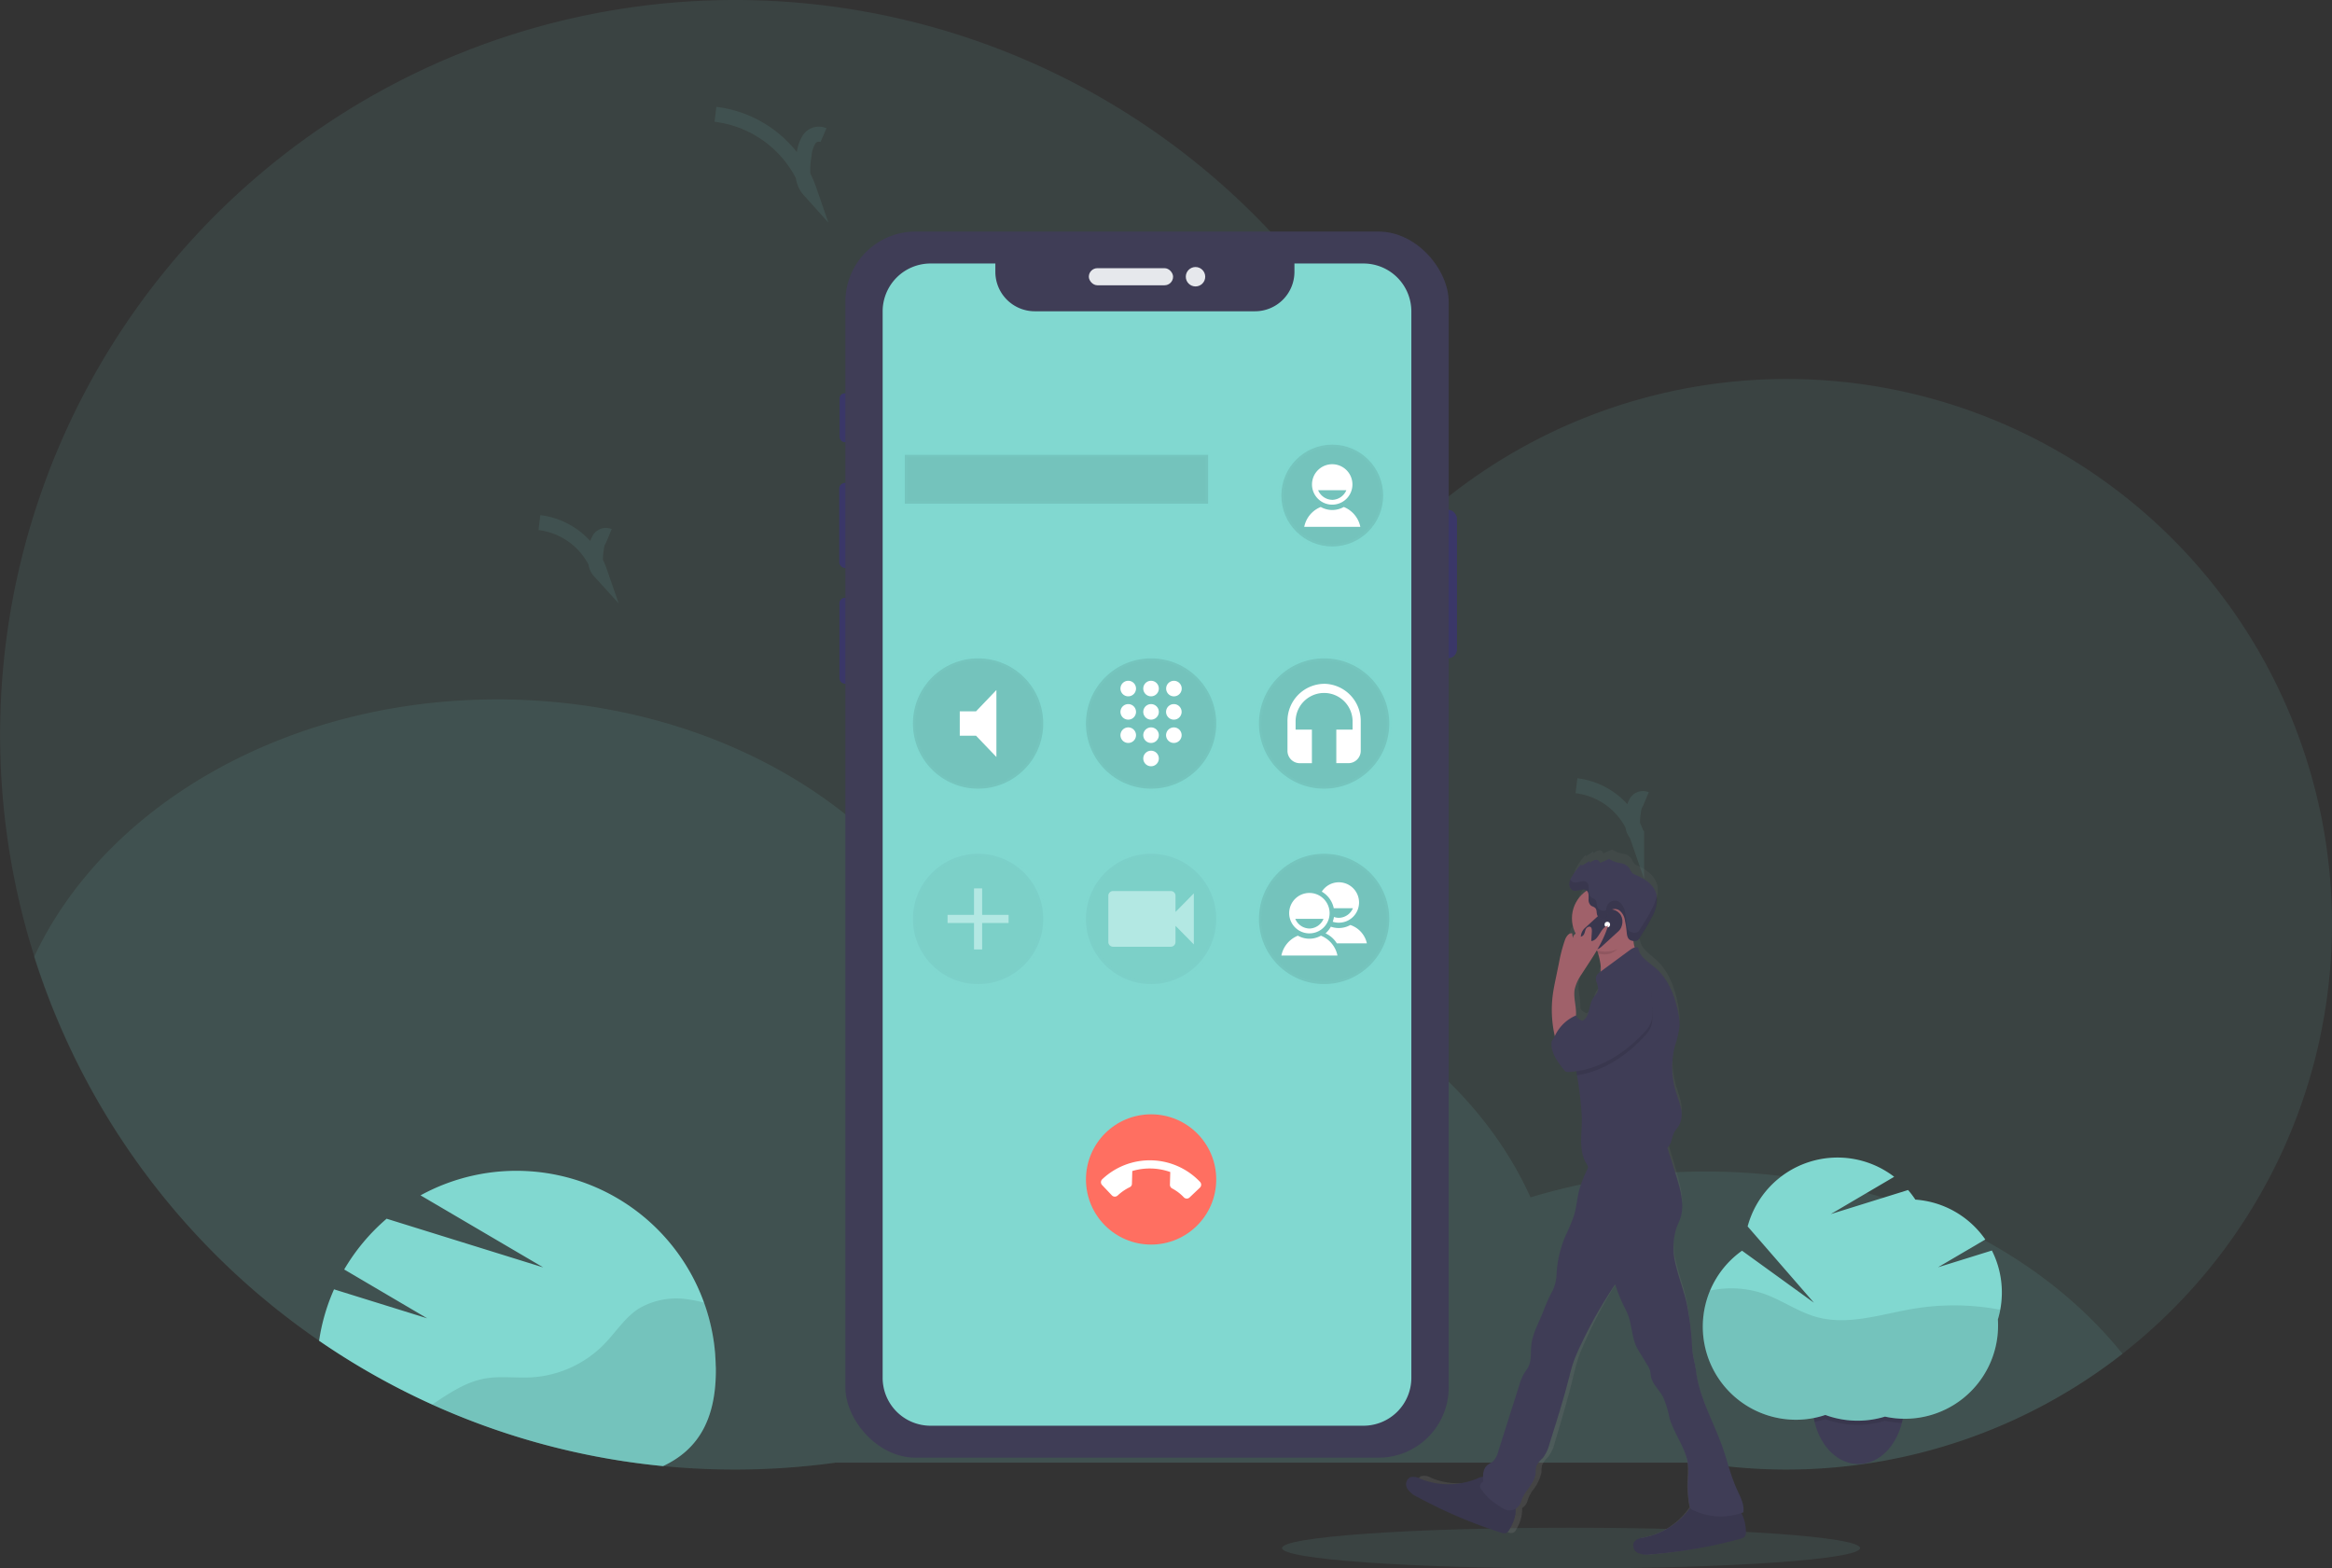 <svg xmlns="http://www.w3.org/2000/svg" xmlns:xlink="http://www.w3.org/1999/xlink" width="465.505" height="313.091" viewBox="0 0 465.505 313.091">
  <rect x="0" y="0" width="465.505" height="313.091" fill="#333333" stroke="none"/>
  <defs>
    <linearGradient id="linear-gradient" x1="0.081" y1="1" x2="0.081" gradientUnits="objectBoundingBox">
      <stop offset="0" stop-color="gray" stop-opacity="0.251"/>
      <stop offset="0.54" stop-color="gray" stop-opacity="0.122"/>
      <stop offset="1" stop-color="gray" stop-opacity="0.102"/>
    </linearGradient>
  </defs>
  <g id="Illustration" transform="translate(0)">
    <ellipse id="Ellipse_253" data-name="Ellipse 253" cx="57.695" cy="4.063" rx="57.695" ry="4.063" transform="translate(255.912 304.965)" fill="#81d8d0" opacity="0.1"/>
    <path id="Path_1355" data-name="Path 1355" d="M492.655,249.214A108.914,108.914,0,0,1,366.5,356.69H193.939a147.926,147.926,0,0,1-20.112,1.373q-7.244,0-14.314-.691A146.682,146.682,0,1,1,313.4,166.205a108.844,108.844,0,0,1,179.254,83.008Z" transform="translate(-27.15 -64.71)" fill="#81d8d0" opacity="0.1"/>
    <path id="Path_1356" data-name="Path 1356" d="M460.8,538.978a109.016,109.016,0,0,1-84.341,21.717H203.895a147.917,147.917,0,0,1-20.112,1.373q-7.244,0-14.314-.691A146.745,146.745,0,0,1,43.92,459.716c14.05-30.022,50.146-51.386,92.467-51.386,41.24,0,76.589,20.291,91.342,49.11a122.635,122.635,0,0,1,22.018-1.979c42.743,0,79.136,21.807,92.878,52.279a120.116,120.116,0,0,1,35.109-5.164C412.594,502.593,443.234,517.086,460.8,538.978Z" transform="translate(-37.106 -268.715)" fill="#81d8d0" opacity="0.1"/>
    <path id="Path_1357" data-name="Path 1357" d="M263.121,679.759c0,10.41-3.994,16.061-10.536,19.125a145.892,145.892,0,0,1-68.666-25.02A39.445,39.445,0,0,1,186.9,663.6l18.6,5.786-16.569-9.751a39.871,39.871,0,0,1,8.471-10.133l31.257,9.719-24.488-14.383a39.818,39.818,0,0,1,56.594,21.416l.085.244c.065.183.13.366.191.553q.329.971.605,1.962c.069.236.134.471.191.711s.118.455.171.683.1.406.138.593c.028.122.057.244.081.366.045.2.085.406.122.589.057.284.114.573.163.857s.1.593.146.89.1.658.138.991.073.593.1.89c0,.093.02.183.028.276.028.26.049.52.069.78a.855.855,0,0,1,0,.1q.037.488.061.975t.037.951a.681.681,0,0,1,0,.093C263.117,679.088,263.121,679.422,263.121,679.759Z" transform="translate(-120.224 -406.221)" fill="#81d8d0"/>
    <path id="Path_1358" data-name="Path 1358" d="M296.107,717.043c0,10.41-3.994,16.061-10.536,19.125a145.635,145.635,0,0,1-46.091-12.287l.666-.443c3.011-1.995,6.123-4.035,9.666-4.713,3.116-.6,6.33-.093,9.5-.272a22.213,22.213,0,0,0,14.55-6.668c2.263-2.34,4.063-5.213,6.765-7a14.82,14.82,0,0,1,10.133-1.861,26.869,26.869,0,0,1,3,.614l.085.244c.065.183.13.366.191.553q.329.971.605,1.962c.069.236.134.471.191.711s.118.455.171.683.1.406.138.593c.028.122.057.244.081.366.045.2.085.406.122.589.057.284.114.573.163.857s.1.593.146.89.1.658.138.991.073.593.1.89c0,.093.02.183.028.276.028.26.049.52.069.78a.854.854,0,0,1,0,.1q.037.488.061.975t.037.951a.692.692,0,0,1,0,.093C296.1,716.372,296.107,716.705,296.107,717.043Z" transform="translate(-153.209 -443.505)" opacity="0.1"/>
    <path id="Path_1359" data-name="Path 1359" d="M935.916,737.044a15.032,15.032,0,0,1-.325,3.153c-.041.2-.085.386-.13.573-1.154,4.628-4.408,8.012-8.293,8.228h-.406c-4.108,0-7.582-3.543-8.727-8.423-.033-.13-.061-.26-.089-.406a15.044,15.044,0,0,1-.325-3.153c0-6.611,4.092-11.966,9.142-11.966S935.916,730.434,935.916,737.044Z" transform="translate(-555.817 -456.75)" fill="#3f3d56"/>
    <path id="Path_1360" data-name="Path 1360" d="M935.94,737.074a15.031,15.031,0,0,1-.325,3.153c-.041.2-.085.386-.13.573h-.406a18.594,18.594,0,0,1-2.99-.406,18.258,18.258,0,0,1-2.665.609,18.636,18.636,0,0,1-2.089.2h-.707a18.866,18.866,0,0,1-2.5-.167,18.358,18.358,0,0,1-3.927-.975,18.5,18.5,0,0,1-2.121.569c-.033-.13-.061-.26-.089-.406a15.044,15.044,0,0,1-.325-3.153c0-6.611,4.091-11.966,9.142-11.966S935.94,730.463,935.94,737.074Z" transform="translate(-555.84 -456.779)" opacity="0.1"/>
    <path id="Path_1361" data-name="Path 1361" d="M923.417,660.352a18.5,18.5,0,0,0-1.991-8.374l-10.751,3.344,9.438-5.546a18.572,18.572,0,0,0-13.961-7.959A18.553,18.553,0,0,0,904.7,639.9l-15.44,4.807,12.665-7.448a18.58,18.58,0,0,0-29.254,9.91L885.9,662.392l-14.347-10.377a18.584,18.584,0,0,0,16.63,32.789,18.658,18.658,0,0,0,11.9.329,18.6,18.6,0,0,0,22.578-18.162c0-.406,0-.813-.041-1.219A18.537,18.537,0,0,0,923.417,660.352Z" transform="translate(-523.815 -402.348)" fill="#81d8d0"/>
    <path id="Path_1362" data-name="Path 1362" d="M923.055,701.953a49.529,49.529,0,0,0-17.2-.219c-6.456,1.069-13.055,3.417-19.369,1.7-3.706-1.008-6.907-3.34-10.527-4.636a19.983,19.983,0,0,0-10.869-.65,18.593,18.593,0,0,0,23.034,24.809,18.658,18.658,0,0,0,11.9.329,18.6,18.6,0,0,0,22.6-18.162c0-.406,0-.813-.041-1.219A18.345,18.345,0,0,0,923.055,701.953Z" transform="translate(-523.774 -440.503)" opacity="0.1"/>
    <rect id="Rectangle_321" data-name="Rectangle 321" width="3.6" height="29.668" rx="1.8" transform="translate(287.238 101.747)" fill="#3a3768"/>
    <rect id="Rectangle_322" data-name="Rectangle 322" width="2.019" height="9.768" rx="1.01" transform="translate(167.605 78.502)" fill="#3a3768"/>
    <rect id="Rectangle_323" data-name="Rectangle 323" width="2.275" height="17" rx="1.138" transform="translate(167.532 96.388)" fill="#3a3768"/>
    <rect id="Rectangle_324" data-name="Rectangle 324" width="2.166" height="17.146" rx="1.083" transform="translate(167.569 119.336)" fill="#3a3768"/>
    <rect id="Rectangle_325" data-name="Rectangle 325" width="120.429" height="244.755" rx="14" transform="translate(168.751 46.225)" fill="#3f3d56"/>
    <rect id="Rectangle_326" data-name="Rectangle 326" width="16.817" height="3.413" rx="1.706" transform="translate(217.349 53.535)" fill="#e6e8ec"/>
    <circle id="Ellipse_254" data-name="Ellipse 254" cx="1.938" cy="1.938" r="1.938" transform="translate(236.706 53.303)" fill="#e6e8ec"/>
    <path id="Path_1363" data-name="Path 1363" d="M556.764,194.17H542.99v1.662a7.874,7.874,0,0,1-7.874,7.874H491.161a7.874,7.874,0,0,1-7.874-7.874V194.17H470.35a9.56,9.56,0,0,0-9.56,9.564V416.61a9.56,9.56,0,0,0,9.56,9.564h86.413a9.564,9.564,0,0,0,9.564-9.564V203.734a9.564,9.564,0,0,0-9.564-9.564Z" transform="translate(-284.599 -141.57)" fill="#81d8d0"/>
    <rect id="Rectangle_327" data-name="Rectangle 327" width="60.54" height="9.751" transform="translate(180.615 90.797)" stroke="#81d8d0" stroke-miterlimit="10" stroke-width="1" opacity="0.1"/>
    <circle id="Ellipse_255" data-name="Ellipse 255" cx="13.002" cy="13.002" r="13.002" transform="translate(182.24 131.428)" stroke="#81d8d0" stroke-miterlimit="10" stroke-width="1" opacity="0.1"/>
    <path id="Path_1364" data-name="Path 1364" d="M498.68,407.97v4.876h3.25l4.063,4.246V403.72l-4.063,4.25Z" transform="translate(-307.094 -265.978)" fill="#fff"/>
    <circle id="Ellipse_256" data-name="Ellipse 256" cx="13.002" cy="13.002" r="13.002" transform="translate(216.776 131.428)" stroke="#81d8d0" stroke-miterlimit="10" stroke-width="1" opacity="0.1"/>
    <path id="Path_1365" data-name="Path 1365" d="M583.745,413.141a1.552,1.552,0,1,0,1.544,1.552,1.552,1.552,0,0,0-1.544-1.552Zm-4.551-13.961a1.552,1.552,0,1,0,1.54,1.552,1.552,1.552,0,0,0-1.54-1.552Zm0,4.656a1.552,1.552,0,1,0,1.54,1.548,1.552,1.552,0,0,0-1.54-1.548Zm0,4.652a1.552,1.552,0,1,0,1.54,1.552,1.552,1.552,0,0,0-1.54-1.552Zm9.1-6.2a1.552,1.552,0,1,0-1.544-1.552,1.552,1.552,0,0,0,1.544,1.552Zm-4.551,6.2a1.552,1.552,0,1,0,1.544,1.552A1.552,1.552,0,0,0,583.745,408.488Zm4.551,0a1.552,1.552,0,1,0,1.544,1.552A1.552,1.552,0,0,0,588.3,408.488Zm0-4.652a1.552,1.552,0,1,0,1.544,1.548,1.552,1.552,0,0,0-1.544-1.548Zm-4.551,0a1.552,1.552,0,1,0,1.544,1.548A1.552,1.552,0,0,0,583.745,403.836Zm0-4.656a1.552,1.552,0,1,0,1.544,1.552A1.552,1.552,0,0,0,583.745,399.18Z" transform="translate(-353.967 -263.283)" fill="#fff"/>
    <g id="Group_79" data-name="Group 79" transform="translate(182.24 170.433)" opacity="0.4">
      <circle id="Ellipse_257" data-name="Ellipse 257" cx="13.002" cy="13.002" r="13.002" stroke="#81d8d0" stroke-miterlimit="10" stroke-width="1" opacity="0.1"/>
      <path id="Path_1366" data-name="Path 1366" d="M504.869,508.087h-5.282v5.282h-1.625v-5.282H492.68v-1.625h5.282V501.18h1.625v5.282h5.282Z" transform="translate(-485.773 -494.273)" fill="#fff"/>
    </g>
    <circle id="Ellipse_258" data-name="Ellipse 258" cx="13.002" cy="13.002" r="13.002" transform="translate(251.312 131.428)" stroke="#81d8d0" stroke-miterlimit="10" stroke-width="1" opacity="0.1"/>
    <path id="Path_1367" data-name="Path 1367" d="M666.992,400.67a7.411,7.411,0,0,0-7.313,7.509v5.839a2.47,2.47,0,0,0,2.438,2.5h2.438v-6.708H661.3v-1.625a5.688,5.688,0,1,1,11.377,0v1.625h-3.25v6.7h2.438a2.466,2.466,0,0,0,2.438-2.5v-5.835a7.411,7.411,0,0,0-7.314-7.509Z" transform="translate(-402.678 -264.167)" fill="#fff"/>
    <g id="Group_80" data-name="Group 80" transform="translate(216.776 170.433)" opacity="0.4">
      <circle id="Ellipse_259" data-name="Ellipse 259" cx="13.002" cy="13.002" r="13.002" stroke="#81d8d0" stroke-miterlimit="10" stroke-width="1" opacity="0.1"/>
      <path id="Path_1368" data-name="Path 1368" d="M585.082,506.647V503.4a.939.939,0,0,0-.951-.926H572.617a.939.939,0,0,0-.947.926v9.268a.943.943,0,0,0,.947.926h11.511a.943.943,0,0,0,.951-.926v-3.25l3.657,3.706V502.941Z" transform="translate(-567.205 -495.038)" fill="#fff"/>
    </g>
    <circle id="Ellipse_260" data-name="Ellipse 260" cx="13.002" cy="13.002" r="13.002" transform="translate(251.312 170.433)" stroke="#81d8d0" stroke-miterlimit="10" stroke-width="1" opacity="0.1"/>
    <path id="Path_1369" data-name="Path 1369" d="M664.57,511.952a4.648,4.648,0,0,1-4.587,0,5.426,5.426,0,0,0-3.3,3.961h11.194A5.418,5.418,0,0,0,664.57,511.952Zm-2.292-8.532a4.035,4.035,0,1,0,4.031,4.031,4.034,4.034,0,0,0-4.031-4.031Zm0,7.1a3.112,3.112,0,0,1-2.82-1.926h5.635a3.112,3.112,0,0,1-2.816,1.93Z" transform="translate(-400.898 -325.169)" fill="#fff"/>
    <path id="Path_1370" data-name="Path 1370" d="M679.539,510.365h6a4.99,4.99,0,0,0-3.3-3.657,4.66,4.66,0,0,1-2.3.605,4.573,4.573,0,0,1-1.585-.268,5.474,5.474,0,0,1-1.065,1.333A5.188,5.188,0,0,1,679.539,510.365Zm-.61-7.009h3.827a3.112,3.112,0,0,1-2.82,1.918,2.949,2.949,0,0,1-.967-.171,4.87,4.87,0,0,1-.248.955,4.034,4.034,0,1,0-2.182-6.009A4.977,4.977,0,0,1,678.929,503.356Z" transform="translate(-412.689 -322.058)" fill="#fff"/>
    <circle id="Ellipse_261" data-name="Ellipse 261" cx="13.002" cy="13.002" r="13.002" transform="translate(216.776 222.44)" fill="#ff6f61"/>
    <path id="Path_1371" data-name="Path 1371" d="M571.38,641.81a9.594,9.594,0,0,1,2.4-1.658.76.76,0,0,0,.451-.707l.069-2.527a12.214,12.214,0,0,1,7.582.2l-.069,2.527a.841.841,0,0,0,.406.731,8.9,8.9,0,0,1,2.365,1.788.813.813,0,0,0,1.15.032l2.064-1.958a.813.813,0,0,0,.032-1.146,13.814,13.814,0,0,0-19.531-.528.813.813,0,0,0-.028,1.15l1.954,2.064a.813.813,0,0,0,1.15.028Z" transform="translate(-348.278 -403.157)" fill="#fff"/>
    <circle id="Ellipse_262" data-name="Ellipse 262" cx="10.158" cy="10.158" r="10.158" transform="translate(255.782 88.766)" stroke="#81d8d0" stroke-miterlimit="10" stroke-width="1" opacity="0.1"/>
    <path id="Path_1372" data-name="Path 1372" d="M675.795,301.322a4.656,4.656,0,0,1-4.591,0,5.426,5.426,0,0,0-3.3,3.966h11.2A5.425,5.425,0,0,0,675.795,301.322Zm-2.3-8.532a4.035,4.035,0,1,0,4.031,4.035,4.035,4.035,0,0,0-4.031-4.035Zm0,7.106a3.121,3.121,0,0,1-2.82-1.926h5.64a3.129,3.129,0,0,1-2.82,1.93Z" transform="translate(-407.559 -200.12)" fill="#fff"/>
    <path id="Path_1373" data-name="Path 1373" d="M400.217,125.027a2.335,2.335,0,0,0-2.877.857,7.133,7.133,0,0,0-1,3.1c-.362,2.4-.626,5.16,1,6.972a22.673,22.673,0,0,0-18.69-15.086" transform="translate(-235.833 -98.052)" fill="none" stroke="#81d8d0" stroke-miterlimit="10" stroke-width="3" opacity="0.1"/>
    <path id="Path_1374" data-name="Path 1374" d="M815.515,453.426a1.517,1.517,0,0,0-1.849.553,4.4,4.4,0,0,0-.642,1.991c-.232,1.548-.406,3.32.642,4.469a14.57,14.57,0,0,0-12.006-9.7" transform="translate(-486.972 -293.894)" fill="none" stroke="#81d8d0" stroke-miterlimit="10" stroke-width="3" opacity="0.1"/>
    <path id="Path_1375" data-name="Path 1375" d="M306.015,324.152a1.522,1.522,0,0,0-1.849.553,4.4,4.4,0,0,0-.642,1.995c-.232,1.544-.406,3.315.642,4.469a14.578,14.578,0,0,0-12.006-9.7" transform="translate(-184.485 -217.147)" fill="none" stroke="#81d8d0" stroke-miterlimit="10" stroke-width="3" opacity="0.1"/>
    <path id="Path_1376" data-name="Path 1376" d="M723.665,609.543a4.523,4.523,0,0,0,1.906,1.658,90.475,90.475,0,0,0,16.073,7.236,1.073,1.073,0,0,0,1.56-.605,7.667,7.667,0,0,0,1.178-4.27,2.381,2.381,0,0,0,1.069-1.43,7.109,7.109,0,0,1,.991-2.031,8.363,8.363,0,0,0,1.8-3.689,6.365,6.365,0,0,1,.142-1.479,5.343,5.343,0,0,1,1.219-1.576,8.024,8.024,0,0,0,1.3-2.881c1.268-4.238,2.535-8.476,3.592-12.778.341-1.394.658-2.791,1.125-4.144.406-1.186.926-2.324,1.442-3.462a91.93,91.93,0,0,1,6.424-11.913,31.89,31.89,0,0,0,1.377,3.754c.276.63.573,1.251.853,1.881,1.06,2.373.87,5.42,2.174,7.651q.813,1.373,1.6,2.743a5.52,5.52,0,0,1,.687,1.451c.085.358.093.731.154,1.093.276,1.625,1.6,2.771,2.328,4.222a22.981,22.981,0,0,1,1.219,4.3c.963,3.372,3.328,6.3,3.567,9.816a25.346,25.346,0,0,1-.069,2.844,24.117,24.117,0,0,0,.329,4.949,1.9,1.9,0,0,0,.13.479A14.359,14.359,0,0,1,768.9,619.4a2.506,2.506,0,0,0-1.845.918,1.715,1.715,0,0,0,.813,2.2,4.253,4.253,0,0,0,2.438.293,88.527,88.527,0,0,0,17.215-3.177,1.467,1.467,0,0,0,.748-.406,1.507,1.507,0,0,0,.248-1.012,8.533,8.533,0,0,0-.894-3.783l.406-.142c.228-1.625-.609-3.2-1.26-4.705-1.13-2.629-1.747-5.469-2.641-8.2-1.723-5.282-4.506-10.211-5.176-15.736-.183-1.52-.638-3.063-.735-4.591a59.406,59.406,0,0,0-1.085-9.272c-.569-2.495-1.467-4.876-2.031-7.4a14.029,14.029,0,0,1,.081-7.59c.236-.691.553-1.345.768-2.031.813-2.686.037-5.595-.752-8.293q-.374-1.28-.739-2.552c-.329-1.117-.654-2.239-1.012-3.348.049-.045.093-.089.142-.142.715-.813.707-2.056,1.219-3.027.252-.5.634-.91.9-1.4a5.12,5.12,0,0,0,.37-3.389c-.215-1.138-.646-2.219-.971-3.328a18.088,18.088,0,0,1-.2-9.345,20.873,20.873,0,0,0,.882-3.953,11.532,11.532,0,0,0-.248-2.694c-.63-3.413-1.865-6.875-4.372-9.13-1.337-1.219-3.145-2.287-3.287-4.14a1.036,1.036,0,0,0-.674-.024,7.253,7.253,0,0,1-.228-1.288H767a1.657,1.657,0,0,0,.374,0,.743.743,0,0,0,.3-.085.856.856,0,0,0,.146-.11,2.645,2.645,0,0,0,.406-.54c.167-.276.317-.573.443-.776s.329-.528.488-.813q.711-1.219,1.32-2.478v-.032c.041-.077.077-.159.114-.236l.049-.11.073-.167c0-.041.037-.085.053-.126s.045-.1.065-.154l.057-.134c.02-.049.036-.1.057-.15a1.359,1.359,0,0,0,.053-.138c.02-.049.036-.1.053-.146s.033-.093.053-.142.028-.1.045-.146l.049-.146a.469.469,0,0,1,.041-.142l.041-.15.037-.142.037-.154a.25.25,0,0,1,.028-.138c.028-.049,0-.106.028-.159s0-.089,0-.134l.024-.159v-1.26a3.225,3.225,0,0,0-.093-.471,4.848,4.848,0,0,0-1.593-2.409,9.977,9.977,0,0,0-2.438-1.467,1.78,1.78,0,0,1-.577-.362,4.52,4.52,0,0,1-.484-.91,2.62,2.62,0,0,0-1.743-1.073,5.13,5.13,0,0,1-1.95-.7.516.516,0,0,0-.171-.1.443.443,0,0,0-.248.053l-1.564.695a.744.744,0,0,0-.861-.614,2.085,2.085,0,0,0-1.012.581.378.378,0,0,1-.093-.374l-1.219.813c-.15.1-.427.122-.406-.065a12.712,12.712,0,0,0-1.751,2.438,5.229,5.229,0,0,0-.382.841h0a.777.777,0,0,1-.053.183.115.115,0,0,0,0,.037,1.339,1.339,0,0,1-.033.167.2.2,0,0,0,0,.049v.211h0a2.248,2.248,0,0,0,0,.236,1.3,1.3,0,0,0,.7,1.081,1.251,1.251,0,0,0,.488.077,6.294,6.294,0,0,0,1.032-.211,2.377,2.377,0,0,1,.333-.057,1.033,1.033,0,0,1,.159,0,.9.9,0,0,1,.585.2l.024.024a6.838,6.838,0,0,0-2.844,5.6,7.045,7.045,0,0,0,.715,3.1.987.987,0,0,0-.508.918,3.121,3.121,0,0,1-.167-.967c-.666-.134-1.15.646-1.39,1.316a32.715,32.715,0,0,0-1.142,4.636c-.207,1.044-.406,2.088-.618,3.133s-.406,2.166-.561,3.25a24.785,24.785,0,0,0,.378,8.447c-.041.089-.077.183-.114.272-.122.325-.467.6-.508.947-.219,2.068,1.089,3.933,2.324,5.554a1.219,1.219,0,0,0,.406.406,1.1,1.1,0,0,0,.573.073,14.684,14.684,0,0,0,1.471-.146c.028.276.061.548.093.813a73.441,73.441,0,0,1,.943,8.772c0,2.938-.561,5.916.565,8.532.187.447.549.813.585,1.276h.069a26.527,26.527,0,0,0-1.682,4.364c-.447,1.763-.54,3.616-1.04,5.363-.427,1.483-1.138,2.844-1.711,4.291a23.567,23.567,0,0,0-1.625,7.358,9.2,9.2,0,0,1-.691,3.376,34.37,34.37,0,0,0-1.723,3.97c-.813,2.414-2.182,4.7-2.438,7.257-.142,1.446.065,2.99-.54,4.3-.236.512-.585.955-.861,1.438a11.625,11.625,0,0,0-.939,2.438l-4.022,13.339a4.356,4.356,0,0,1-.983,1.979c-.374.357-.865.553-1.219.922a3.173,3.173,0,0,0-.715,2.283,4.8,4.8,0,0,0-1.243.406,13.7,13.7,0,0,1-10.763,0,2.473,2.473,0,0,0-2.032-.293A1.731,1.731,0,0,0,723.665,609.543ZM755.711,508.5a8.755,8.755,0,0,1,1.333-3.084c.91-1.5,1.869-2.982,2.739-4.514l.248-.24c.069.2.134.406.2.589a14.179,14.179,0,0,1,.362,1.585,7.635,7.635,0,0,1,.114,2.031l-.057.045a2.165,2.165,0,0,0-.768.857,1.727,1.727,0,0,0,0,1.073l-.037.041.041-.028a4.507,4.507,0,0,1,.321,1.706,5.2,5.2,0,0,1-.991,1.776c-.813,1.418-.553,3.571-1.889,4.441l-.024.057h0a1.926,1.926,0,0,1-1.312-1.081h0C756.089,512.021,755.439,510.242,755.711,508.5Z" transform="translate(-440.531 -312.545)" fill="url(#linear-gradient)"/>
    <path id="Path_1377" data-name="Path 1377" d="M852.008,807.734a1.411,1.411,0,0,1-.256,1,1.581,1.581,0,0,1-.78.406,96.942,96.942,0,0,1-17.934,3.137,4.723,4.723,0,0,1-2.556-.288,1.644,1.644,0,0,1-.813-2.174,2.687,2.687,0,0,1,1.922-.906,15.033,15.033,0,0,0,9.41-6.095,4.363,4.363,0,0,1,1.024-1.186,3.608,3.608,0,0,1,2.739-.224,20.459,20.459,0,0,1,5.249,1.524C851.479,803.72,851.983,806.178,852.008,807.734Z" transform="translate(-503.495 -501.984)" fill="#3f3d56"/>
    <path id="Path_1378" data-name="Path 1378" d="M852.008,807.734a1.411,1.411,0,0,1-.256,1,1.581,1.581,0,0,1-.78.406,96.942,96.942,0,0,1-17.934,3.137,4.723,4.723,0,0,1-2.556-.288,1.644,1.644,0,0,1-.813-2.174,2.687,2.687,0,0,1,1.922-.906,15.033,15.033,0,0,0,9.41-6.095,4.363,4.363,0,0,1,1.024-1.186,3.608,3.608,0,0,1,2.739-.224,20.459,20.459,0,0,1,5.249,1.524C851.479,803.72,851.983,806.178,852.008,807.734Z" transform="translate(-503.495 -501.984)" opacity="0.1"/>
    <path id="Path_1379" data-name="Path 1379" d="M738.6,800.772a1.442,1.442,0,0,1-.76.7,1.556,1.556,0,0,1-.865-.1,97.035,97.035,0,0,1-16.748-7.139,4.686,4.686,0,0,1-1.987-1.625,1.666,1.666,0,0,1,.488-2.275,2.626,2.626,0,0,1,2.1.288,14.993,14.993,0,0,0,11.214,0,4.344,4.344,0,0,1,1.507-.439,3.677,3.677,0,0,1,2.438,1.3,20.447,20.447,0,0,1,3.571,4.136C740.359,797.082,739.424,799.451,738.6,800.772Z" transform="translate(-437.303 -495.416)" fill="#3f3d56"/>
    <path id="Path_1380" data-name="Path 1380" d="M738.6,800.772a1.442,1.442,0,0,1-.76.7,1.556,1.556,0,0,1-.865-.1,97.035,97.035,0,0,1-16.748-7.139,4.686,4.686,0,0,1-1.987-1.625,1.666,1.666,0,0,1,.488-2.275,2.626,2.626,0,0,1,2.1.288,14.993,14.993,0,0,0,11.214,0,4.344,4.344,0,0,1,1.507-.439,3.677,3.677,0,0,1,2.438,1.3,20.447,20.447,0,0,1,3.571,4.136C740.359,797.082,739.424,799.451,738.6,800.772Z" transform="translate(-437.303 -495.416)" opacity="0.1"/>
    <path id="Path_1381" data-name="Path 1381" d="M791.121,624.694c.605,1.625,1.113,3.25,1.625,4.876l.772,2.519c.813,2.661,1.625,5.53.784,8.183-.224.687-.553,1.333-.813,2.031a13.272,13.272,0,0,0-.085,7.492c.577,2.466,1.511,4.835,2.1,7.314a54.58,54.58,0,0,1,1.13,9.146c.1,1.507.573,3.031.768,4.53.7,5.449,3.6,10.332,5.392,15.525.93,2.694,1.572,5.493,2.755,8.089.674,1.487,1.548,3.027,1.312,4.64a12.717,12.717,0,0,1-10.076-.455,1.032,1.032,0,0,1-.683-.947,22.42,22.42,0,0,1-.325-4.876,23.775,23.775,0,0,0,.069-2.8c-.248-3.466-2.714-6.355-3.714-9.686a21.087,21.087,0,0,0-1.292-4.242c-.764-1.43-2.137-2.572-2.438-4.165-.065-.358-.073-.723-.158-1.077a5.4,5.4,0,0,0-.719-1.434l-1.658-2.718c-1.361-2.2-1.162-5.209-2.263-7.549-.293-.622-.605-1.219-.894-1.853a31.025,31.025,0,0,1-1.434-3.705,88.67,88.67,0,0,0-6.7,11.738,36.456,36.456,0,0,0-1.5,3.417c-.488,1.333-.813,2.714-1.174,4.087-1.1,4.246-2.438,8.427-3.742,12.6a7.853,7.853,0,0,1-1.349,2.844,5.317,5.317,0,0,0-1.268,1.556,5.972,5.972,0,0,0-.146,1.455c-.13,1.377-1.085,2.511-1.877,3.657a6.864,6.864,0,0,0-1.032,2.031,2.381,2.381,0,0,1-3.25,1.524H759.2a7.149,7.149,0,0,1-.926-.553,17.11,17.11,0,0,1-2.182-1.625,12.6,12.6,0,0,1-1.625-1.918.926.926,0,0,1,.463-1.406h0c-.085-1.13-.11-2.418.7-3.2.378-.366.89-.561,1.28-.91a4.225,4.225,0,0,0,1.024-1.95q2.08-6.55,4.152-13.1a11.138,11.138,0,0,1,.979-2.414c.288-.479.65-.914.9-1.418.63-1.292.406-2.812.561-4.242.264-2.523,1.678-4.774,2.535-7.155a33.119,33.119,0,0,1,1.8-3.921,8.6,8.6,0,0,0,.719-3.328,22.224,22.224,0,0,1,1.69-7.261,44.226,44.226,0,0,0,1.78-4.234c.524-1.723.618-3.551,1.089-5.282a25.386,25.386,0,0,1,1.759-4.323,11.721,11.721,0,0,1,2.166-3.413,9.108,9.108,0,0,1,6.16-2.129C786.444,624.6,788.906,624.926,791.121,624.694Z" transform="translate(-458.856 -397.147)" fill="#3f3d56"/>
    <path id="Path_1382" data-name="Path 1382" d="M809.676,531.692q4.291-2.535,8.488-5.233a5.392,5.392,0,0,1-1.06-3.116v-.134c-.041-1.093.374-2.032-1-1.889a26.16,26.16,0,0,0-3.913.813,37.823,37.823,0,0,1-3.657,1.142,7.8,7.8,0,0,1,1.532,2.868,13.927,13.927,0,0,1,.378,1.564C810.716,529.1,810.728,530.745,809.676,531.692Z" transform="translate(-491.051 -335.787)" fill="#a0616a"/>
    <path id="Path_1383" data-name="Path 1383" d="M801.521,555.649a68.506,68.506,0,0,1,.983,8.65c0,2.893-.585,5.839.589,8.431.2.439.569.78.609,1.26,1.625.28,3.21-.479,4.758-1.028a19.326,19.326,0,0,1,4.388-.983c1.219-.122,2.47-.13,3.681-.362a5.729,5.729,0,0,0,3.181-1.625c.744-.813.735-2.032,1.255-2.986.264-.492.662-.894.943-1.377a4.831,4.831,0,0,0,.382-3.344A33.958,33.958,0,0,0,821.28,559a16.874,16.874,0,0,1-.2-9.215,20.487,20.487,0,0,0,.918-3.9,10.862,10.862,0,0,0-.256-2.657c-.658-3.364-1.946-6.781-4.555-9-1.394-1.19-3.279-2.259-3.425-4.063-.6-.236-1.247.167-1.763.548l-5.794,4.27a2.17,2.17,0,0,0-.813.849c-.362.866.471,1.816.337,2.751-.1.679-.674,1.17-1.032,1.755-.853,1.394-.577,3.519-1.971,4.376-.126.26-.244.528-.349.813a19.762,19.762,0,0,0-1,4.388A22.831,22.831,0,0,0,801.521,555.649Z" transform="translate(-486.735 -341.002)" fill="#3f3d56"/>
    <path id="Path_1384" data-name="Path 1384" d="M808.57,522.932A7.8,7.8,0,0,1,810.1,525.8a6.426,6.426,0,0,0,1.406.154c2.365,0,3.949-2.71,5.123-4.571-.037-1.093.87-.549-.508-.406a26.145,26.145,0,0,0-3.913.813C811.845,521.884,808.676,523.05,808.57,522.932Z" transform="translate(-491.074 -335.438)" opacity="0.1"/>
    <circle id="Ellipse_263" data-name="Ellipse 263" cx="6.647" cy="6.647" r="6.647" transform="translate(313.786 176.666)" fill="#a0616a"/>
    <rect id="Rectangle_328" data-name="Rectangle 328" width="4.985" height="9.694" rx="2.493" transform="translate(317.798 190.704) rotate(-132.39)" fill="#3f3d56"/>
    <rect id="Rectangle_329" data-name="Rectangle 329" width="4.985" height="9.694" rx="2.493" transform="translate(317.798 190.704) rotate(-132.39)" opacity="0.1"/>
    <circle id="Ellipse_264" data-name="Ellipse 264" cx="0.553" cy="0.553" r="0.553" transform="translate(320.295 184.008)" fill="#fff"/>
    <path id="Path_1385" data-name="Path 1385" d="M801.523,563.237c5.128-.756,9.784-3.836,13.347-7.655a6.07,6.07,0,0,0,1.507-2.255,6.806,6.806,0,0,0,.183-2.19l-.085-2.934a8.09,8.09,0,0,0-.711-3.738,2.768,2.768,0,0,0-3.2-1.463c-3.141,1.219-5.184,4.006-6.98,6.858a29.258,29.258,0,0,1-1.678,2.58,1.5,1.5,0,0,1-1.219.727.919.919,0,0,1-.3-.081,19.76,19.76,0,0,0-1,4.388A22.832,22.832,0,0,0,801.523,563.237Z" transform="translate(-486.737 -348.589)" opacity="0.1"/>
    <path id="Path_1386" data-name="Path 1386" d="M794.11,532.24a8.428,8.428,0,0,1,1.39-3.047c1.987-3.108,4.221-6.143,5.282-9.682-1.548.28-1.792,2.946-3.36,3.064l.122-1.922c0-.325,0-.719-.264-.89s-.736.053-.91.374-.211.711-.374,1.04-.544.622-.882.475l-.138-.638A.975.975,0,0,0,793.8,522a2.941,2.941,0,0,1-.175-.955c-.695-.13-1.2.638-1.446,1.3a30.855,30.855,0,0,0-1.195,4.571l-.638,3.092c-.223,1.069-.443,2.137-.589,3.214a23.283,23.283,0,0,0,.447,8.565,27.621,27.621,0,0,0,2.474-1.548,4.332,4.332,0,0,0,1.532-1.9C794.785,536.343,793.773,534.251,794.11,532.24Z" transform="translate(-479.784 -334.722)" fill="#a0616a"/>
    <path id="Path_1387" data-name="Path 1387" d="M805.5,540.963a2.768,2.768,0,0,1,3.2,1.463,8.049,8.049,0,0,1,.711,3.738l.081,2.942a6.71,6.71,0,0,1-.179,2.19,6.143,6.143,0,0,1-1.5,2.255c-3.941,4.222-9.211,7.533-14.981,7.813a1.194,1.194,0,0,1-.6-.073,1.3,1.3,0,0,1-.406-.406c-1.288-1.6-2.649-3.441-2.438-5.481.037-.341.406-.618.528-.934a8.244,8.244,0,0,1,3.994-4.226l.349-.163a2.031,2.031,0,0,0,1.369,1.073,1.536,1.536,0,0,0,1.219-.727,29.3,29.3,0,0,0,1.678-2.584C800.314,544.961,802.361,542.186,805.5,540.963Z" transform="translate(-479.673 -347.378)" fill="#3f3d56"/>
    <path id="Path_1388" data-name="Path 1388" d="M810.291,502.971c-.565-.293-.654-1.044-.711-1.678a16.645,16.645,0,0,0-.337-2.194,3.081,3.081,0,0,0-1.154-2.08,1.686,1.686,0,0,0-2.564,1.255.573.573,0,0,1-.114.378.406.406,0,0,1-.2.1,1.312,1.312,0,0,1-1.54-.87c-.118-.406-.028-.93-.317-1.264s-.63-.325-.91-.544a1.58,1.58,0,0,1-.459-1.3c0-.605.081-1.329-.406-1.7-.735-.573-1.841.337-2.706,0a1.329,1.329,0,0,1-.744-1.3,3.219,3.219,0,0,1,.528-1.487,12.484,12.484,0,0,1,1.824-2.4c0,.179.28.158.435.061l1.284-.78a.345.345,0,0,0,.1.37,2.207,2.207,0,0,1,1.052-.569.772.772,0,0,1,.9.605l1.625-.7a.337.337,0,0,1,.435.045,5.782,5.782,0,0,0,2.031.687,2.751,2.751,0,0,1,1.816,1.06,4.381,4.381,0,0,0,.508.894,1.9,1.9,0,0,0,.613.362,10.646,10.646,0,0,1,2.56,1.442,4.827,4.827,0,0,1,1.662,2.381,6.751,6.751,0,0,1-.93,4.709,30.173,30.173,0,0,1-1.885,3.23c-.26.406-.618,1.174-1.036,1.41A1.942,1.942,0,0,1,810.291,502.971Z" transform="translate(-484.876 -315.31)" fill="#3f3d56"/>
    <path id="Path_1389" data-name="Path 1389" d="M798.908,497.4c.865.333,1.971-.577,2.706,0,.475.374.406,1.1.406,1.7a1.581,1.581,0,0,0,.459,1.3c.28.219.679.272.91.544s.2.841.317,1.264a1.312,1.312,0,0,0,1.54.87.407.407,0,0,0,.2-.1.573.573,0,0,0,.114-.378,1.686,1.686,0,0,1,2.564-1.255,3.118,3.118,0,0,1,1.154,2.08,16.632,16.632,0,0,1,.337,2.194c.057.634.146,1.386.711,1.678a1.942,1.942,0,0,0,1.39.122c.406-.236.776-1.016,1.036-1.41a30.174,30.174,0,0,0,1.885-3.25,10.062,10.062,0,0,0,1-2.763,7.146,7.146,0,0,1-1,4.425,30.174,30.174,0,0,1-1.885,3.23c-.26.406-.618,1.174-1.036,1.41a1.942,1.942,0,0,1-1.39-.122c-.565-.293-.654-1.044-.711-1.678a16.635,16.635,0,0,0-.337-2.194,3.081,3.081,0,0,0-1.154-2.08,1.686,1.686,0,0,0-2.564,1.255.573.573,0,0,1-.114.378.406.406,0,0,1-.2.1,1.312,1.312,0,0,1-1.54-.869c-.118-.406-.028-.93-.317-1.264s-.63-.325-.91-.544a1.581,1.581,0,0,1-.459-1.3c0-.605.081-1.329-.406-1.7-.735-.573-1.841.337-2.706,0a1.329,1.329,0,0,1-.744-1.3,2.365,2.365,0,0,1,.2-.849A1.1,1.1,0,0,0,798.908,497.4Z" transform="translate(-484.894 -321.299)" opacity="0.1"/>
  </g>
</svg>
